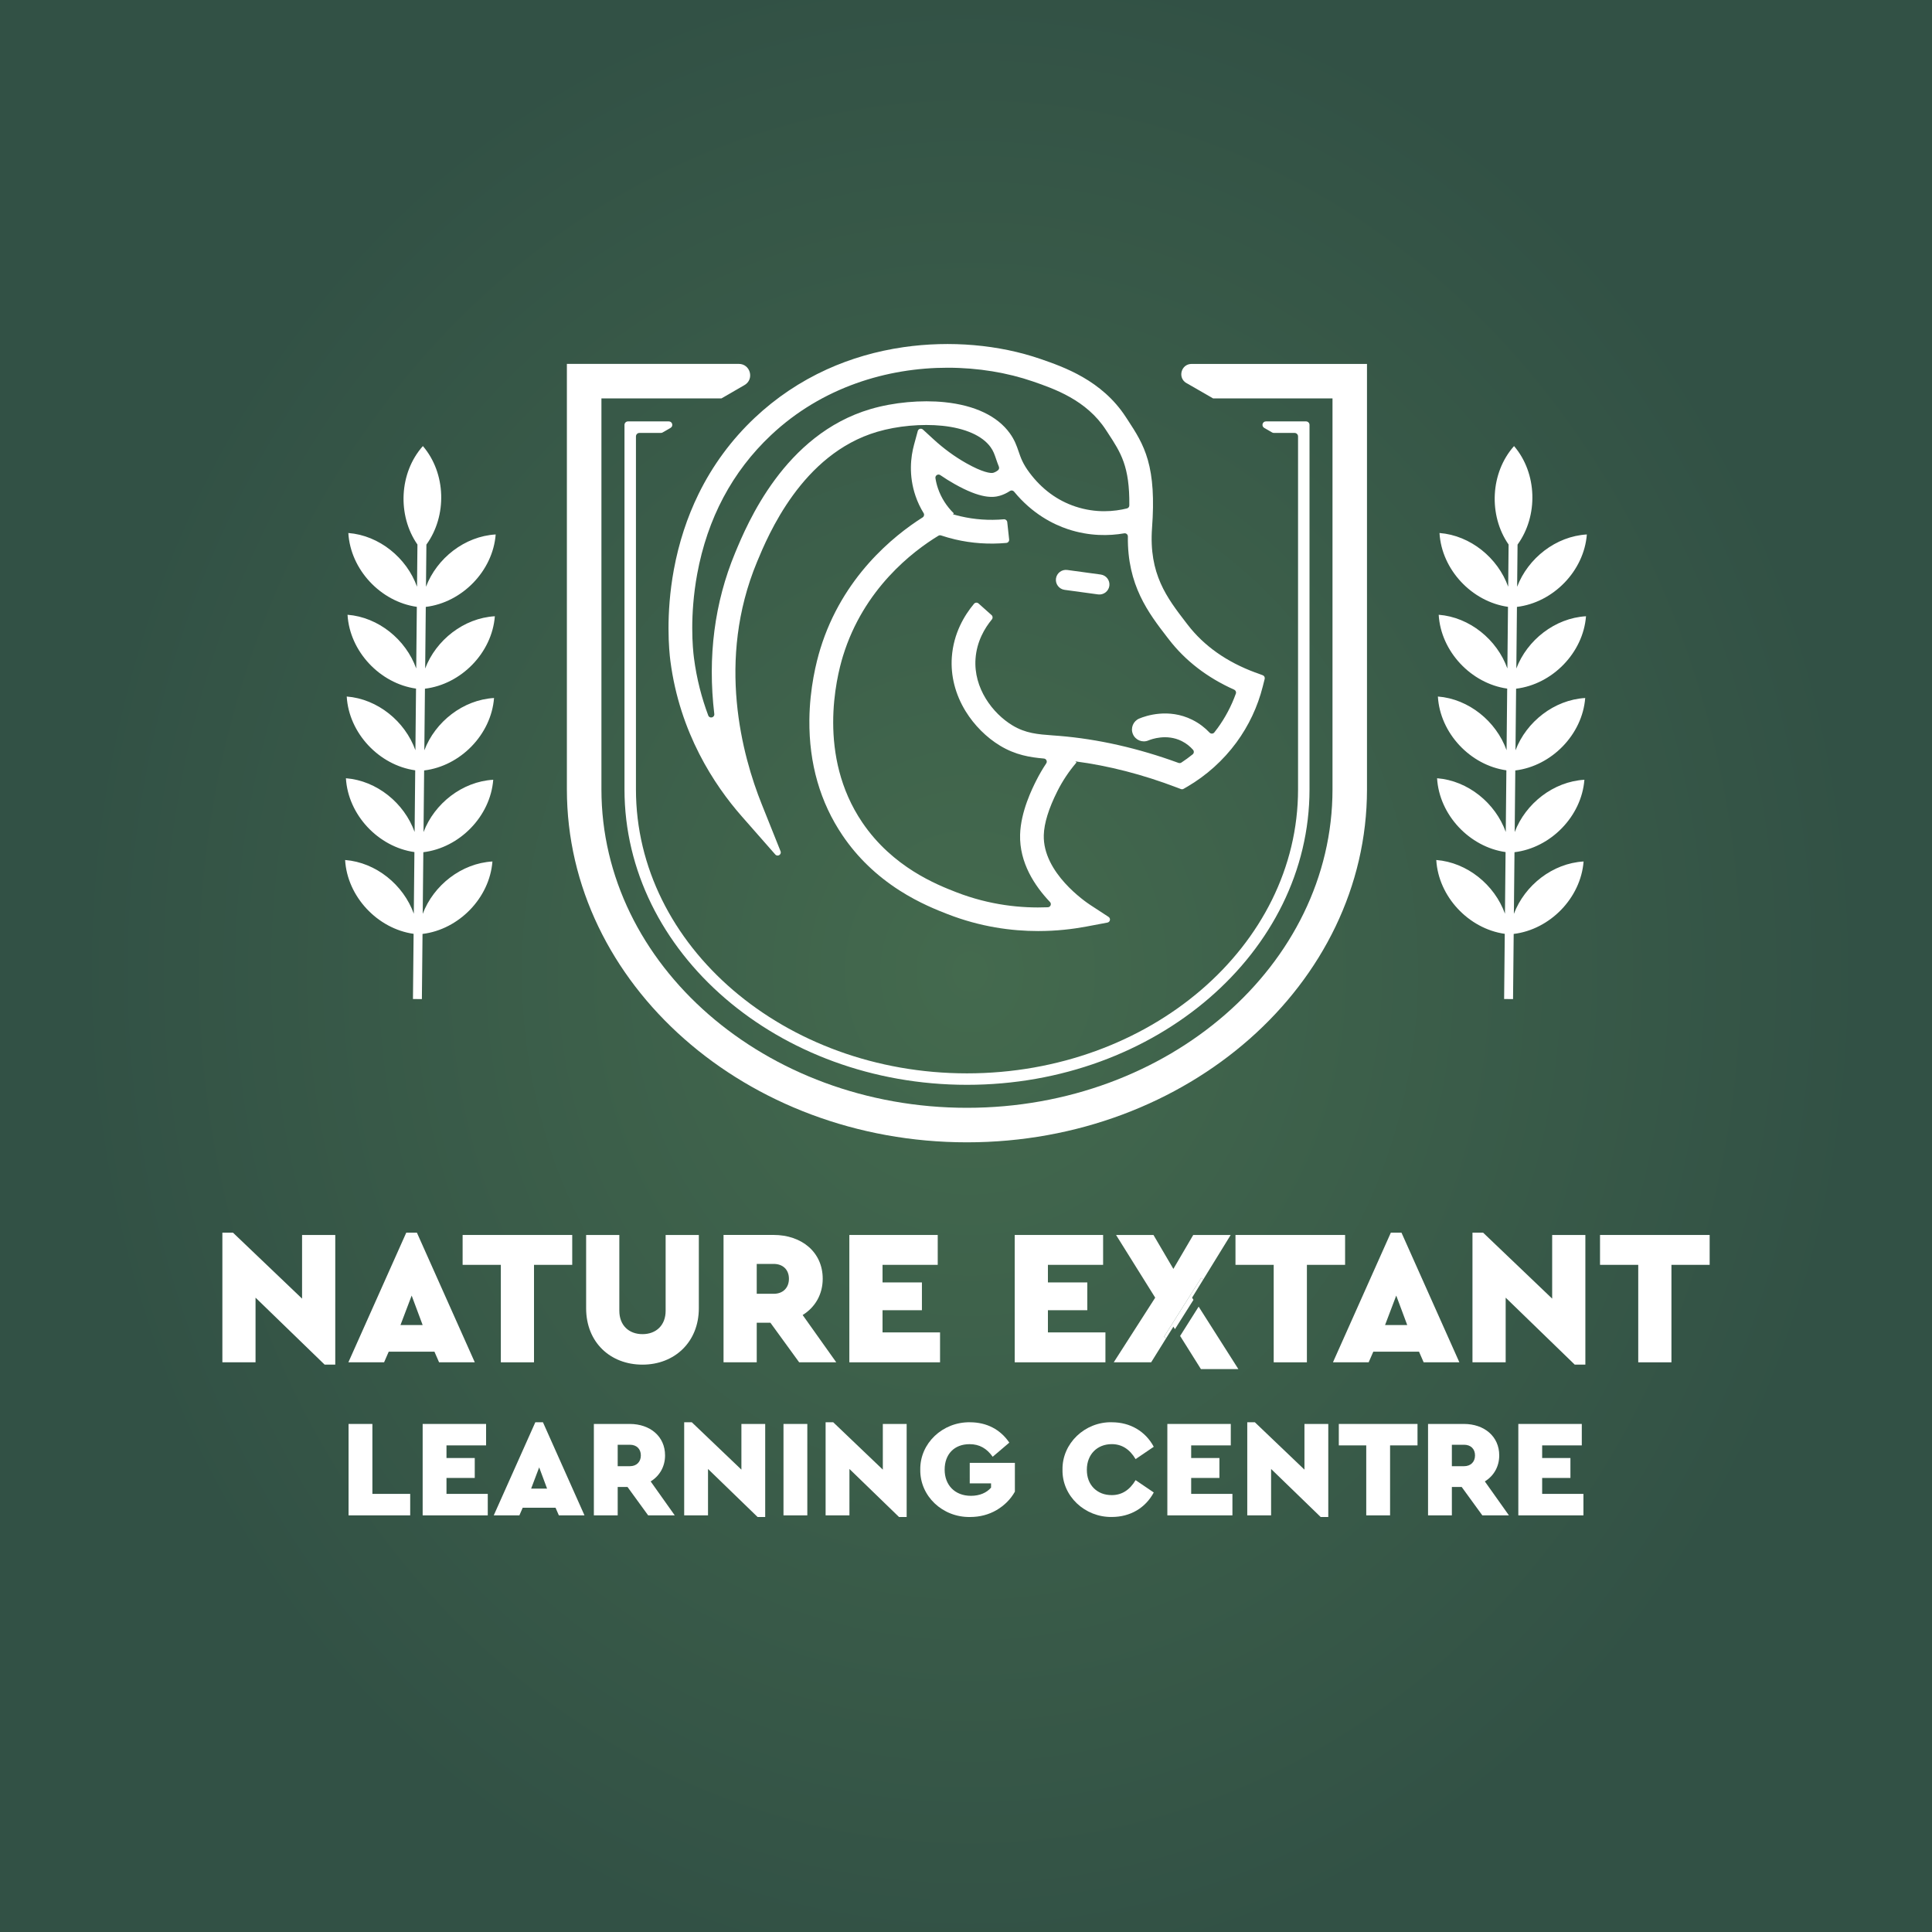 <?xml version="1.0" encoding="UTF-8"?>
<svg id="Layer_1" data-name="Layer 1" xmlns="http://www.w3.org/2000/svg" xmlns:xlink="http://www.w3.org/1999/xlink" viewBox="0 0 600 600">
  <rect x="0" y="0" width="600" height="600" fill="#808080" stroke="none"/>
  <defs>
    <style>
      .cls-1 {
        fill: #fff;
      }

      .cls-2 {
        clip-path: url(#clippath-1);
      }

      .cls-3 {
        fill: url(#radial-gradient);
      }

      .cls-4 {
        clip-path: url(#clippath);
      }

      .cls-5 {
        fill: none;
      }
    </style>
    <clipPath id="clippath">
      <rect class="cls-5" x="0" width="600" height="600"/>
    </clipPath>
    <radialGradient id="radial-gradient" cx="224.06" cy="223.96" fx="224.06" fy="223.96" r=".46" gradientTransform="translate(-136512.54 156658.37) scale(610.61 -698.15)" gradientUnits="userSpaceOnUse">
      <stop offset="0" stop-color="#446a4e"/>
      <stop offset="1" stop-color="#325145"/>
    </radialGradient>
    <clipPath id="clippath-1">
      <rect class="cls-5" x="-49.25" y="-5.46" width="698.5" height="610.92"/>
    </clipPath>
  </defs>
  <g class="cls-4">
    <rect class="cls-3" x="0" y="0" width="600" height="600"/>
  </g>
  <g class="cls-2">
    <path class="cls-1" d="m389.88,208.87c-8.91-3.29-15.99-8.29-21.04-14.86l-.46-.6c-5.99-7.78-11.65-15.14-10.6-29.49.66-8.96.24-15.66-1.31-21.08-1.46-5.1-3.75-8.6-6.17-12.31-.22-.34-.44-.68-.67-1.02-7.44-11.45-19.35-15.56-26.46-18.02-12.93-4.46-28.04-5.77-42.56-3.68-8.38,1.21-16.39,3.53-23.83,6.91-8.26,3.76-15.8,8.82-22.41,15.05-7.21,6.8-13.08,14.77-17.45,23.69-3.54,7.23-6.11,15.12-7.65,23.45-2.58,14.01-1.48,25.22-1.08,28.32,2.89,22.34,13.64,38.58,22.15,48.27l10.43,11.87c.72.82,2.04.01,1.64-1l-5.87-14.67c-5.99-14.96-14.14-44.62-1.44-75.19,3.44-8.29,13.93-33.53,37.33-40.41,6.24-1.84,13.8-2.53,20.22-1.87,7.11.74,12.43,3.09,14.98,6.63.87,1.2,1.23,2.26,1.73,3.74.24.71.51,1.49.85,2.33.16.4.05.86-.29,1.13-.47.37-.97.63-1.48.78-.75.22-3.36-.16-8.38-3-3.6-2.04-7.01-4.53-10.15-7.42l-3.29-3.02c-.54-.49-1.41-.24-1.6.46l-1.17,4.31c-1,3.69-1.72,9.45.49,15.9.63,1.85,1.48,3.63,2.51,5.3.27.45.13,1.03-.31,1.31-9.03,5.72-24.92,18.51-31.78,40.82-1.23,4-3.3,12.18-3.4,22.08-.13,13.52,3.34,25.6,10.32,35.9,4.56,6.74,10.52,12.48,17.69,17.07,6.16,3.94,11.84,6.15,14.9,7.34,10.16,3.96,19.84,5.26,28.15,5.26,5.69,0,10.74-.61,14.87-1.38l6.63-1.25c.86-.16,1.09-1.29.35-1.77l-5.65-3.69c-1.51-.99-14.78-10-14.46-21.7.1-3.69,1.52-8.28,4.22-13.65,1.6-3.19,3.61-6.2,5.95-8.93l-.38-.33c10.34,1.35,20.94,4.08,31.58,8.14l1.21.46c.28.11.58.08.84-.07l1.12-.65c5.95-3.46,11.24-8.23,15.3-13.77,3.82-5.22,6.57-11.05,8.16-17.34l.6-2.37c.12-.48-.14-.98-.61-1.15l-2.29-.85Zm-96.46-83.96c-7.32-.76-15.94.03-23.06,2.13-26.78,7.88-38.28,35.56-42.06,44.66-6.4,15.41-8.58,32.24-6.47,50.03.14,1.14-1.48,1.54-1.88.46-2.02-5.39-3.6-11.36-4.44-17.89-.37-2.83-1.37-13.08,1.01-26.04,3.18-17.28,10.89-31.79,22.91-43.11,15.9-14.98,36.23-20.95,54.88-20.95,9.53,0,18.62,1.56,26.46,4.26,6.62,2.29,16.63,5.74,22.69,15.07.23.35.46.7.68,1.04,3.93,6.01,6.71,10.25,6.58,22.39,0,.45-.31.84-.75.94-3.91.97-9.62,1.52-15.97-.58-5.65-1.87-10.45-5.41-14.28-10.52-2.08-2.78-2.71-4.62-3.38-6.58-.6-1.75-1.22-3.57-2.73-5.66-3.85-5.34-10.83-8.68-20.2-9.65m84.65,101.31c-.31.42-.62.83-.94,1.24-.37.47-1.07.49-1.48.06-1.37-1.45-3.13-2.87-5.38-3.99-7.36-3.66-14.45-1.22-16.45-.38-1.88.78-2.77,2.94-1.98,4.82.79,1.88,2.94,2.77,4.82,1.98.9-.38,5.65-2.14,10.33.19,1.51.75,2.66,1.74,3.52,2.71.37.41.33,1.06-.1,1.41-1.13.92-2.31,1.77-3.52,2.57-.26.17-.58.2-.87.1-12.53-4.58-25.01-7.41-37.13-8.4-.63-.05-1.26-.1-1.87-.14-4.73-.35-8.47-.63-12.59-3.12-6.17-3.73-12.11-11.57-11.46-20.69.38-5.38,2.85-9.52,5.08-12.22.33-.4.29-1-.1-1.34l-4.05-3.61c-.41-.37-1.04-.32-1.4.1-2.99,3.57-6.36,9.15-6.89,16.56-.41,5.78,1.08,11.6,4.29,16.82,2.68,4.35,6.48,8.15,10.71,10.7,4.79,2.89,9.26,3.6,13.59,3.98.74.06,1.14.89.73,1.5-1.15,1.73-2.19,3.52-3.12,5.37-1.19,2.37-4.8,9.56-5,16.76-.24,8.72,4.54,15.94,9.28,20.92.57.6.17,1.6-.66,1.64-8.16.33-18.04-.63-28.48-4.69-5.89-2.3-19.68-7.67-29.16-21.67-13.96-20.62-8.11-44.77-5.98-51.68,6.43-20.89,21.71-32.53,29.64-37.35.24-.15.53-.17.8-.09,1.44.48,2.9.89,4.37,1.24,5.17,1.21,10.53,1.58,15.92,1.09.54-.05.93-.54.87-1.08l-.59-5.4c-.06-.53-.53-.91-1.06-.86-4.57.4-9.1.08-13.47-.94-.78-.18-1.56-.39-2.33-.62l.27-.28c-2.22-2.16-3.92-4.83-4.91-7.71-.38-1.11-.64-2.19-.8-3.23-.13-.84.81-1.42,1.51-.94,1.43.98,2.9,1.9,4.39,2.74,8.14,4.61,11.95,4.3,14.11,3.66,1.09-.32,2.14-.82,3.12-1.47.42-.28.97-.19,1.29.2,5.66,6.9,12.15,10.15,16.73,11.67,6.68,2.21,12.78,2.09,17.47,1.28.6-.1,1.15.36,1.14.97-.21,15.15,6.38,23.73,12.25,31.35l.46.59c5.11,6.65,11.93,11.9,20.3,15.64.46.21.7.73.53,1.21-1.39,3.88-3.32,7.52-5.76,10.86"/>
    <path class="cls-1" d="m341.86,178.43l-10.41-1.42c-1.7-.23-3.27.96-3.51,2.66-.23,1.7.96,3.27,2.66,3.51l10.41,1.42c1.7.23,3.27-.96,3.51-2.66.23-1.7-.96-3.27-2.66-3.51"/>
    <path class="cls-1" d="m368.48,118.97l8.26,4.76h37.08v121.42c0,54.52-50.91,98.89-113.52,98.89s-113.52-44.37-113.52-98.89v-121.42h37.27l7.16-4.14c3.12-1.8,1.84-6.58-1.77-6.58h-53.39v132.14c0,60.43,55.73,109.61,124.24,109.61s124.24-49.18,124.24-109.61V113.02h-54.47c-3.27,0-4.43,4.33-1.59,5.96"/>
    <path class="cls-1" d="m392.61,132.89l2.47,1.42c.16.09.35.14.54.14h6.42c.59,0,1.08.48,1.08,1.08v109.63c0,48.62-46.13,88.18-102.81,88.18s-102.81-39.57-102.81-88.18v-109.63c0-.59.48-1.08,1.08-1.08h6.67c.19,0,.38-.05.54-.15l2.46-1.42c.95-.55.56-2.01-.54-2.01h-12.69c-.59,0-1.08.48-1.08,1.08v113.2c0,50.58,47.71,91.75,106.37,91.75s106.37-41.16,106.37-91.75v-113.2c0-.59-.48-1.08-1.08-1.08h-12.45c-1.1,0-1.49,1.46-.54,2.01"/>
    <path class="cls-1" d="m470.91,207.62l.19-19.14c11.25-1.36,20.83-11.14,21.71-22.5-9.63.56-18.27,7.37-21.65,16.25l.13-13.1c6.47-8.92,6.14-22.16-1.09-30.6-7.39,8.3-7.98,21.53-1.69,30.58l-.13,13.1c-3.21-8.95-11.71-15.93-21.33-16.68.66,11.38,10.05,21.34,21.27,22.93l-.19,19.14c-3.21-8.95-11.71-15.93-21.33-16.68.66,11.37,10.05,21.34,21.27,22.93l-.19,19.14c-3.21-8.95-11.71-15.93-21.33-16.68.66,11.37,10.05,21.34,21.27,22.92l-.19,19.14c-3.21-8.95-11.71-15.93-21.33-16.68h0c.66,11.37,10.05,21.34,21.27,22.93l-.19,19.14c-3.21-8.95-11.71-15.93-21.33-16.68.66,11.37,10.05,21.34,21.27,22.93l-.2,20.24,2.77.03.2-20.24c11.25-1.36,20.83-11.14,21.71-22.5-9.63.56-18.27,7.37-21.65,16.26l.19-19.14c11.25-1.36,20.83-11.14,21.71-22.5-9.63.56-18.27,7.37-21.65,16.25l.19-19.14c11.25-1.36,20.83-11.14,21.71-22.5-9.63.56-18.27,7.37-21.65,16.25l.19-19.14c11.25-1.36,20.83-11.14,21.71-22.5-9.63.56-18.27,7.37-21.65,16.25"/>
    <path class="cls-1" d="m132.04,207.62l.19-19.14c11.25-1.36,20.83-11.14,21.71-22.5-9.63.56-18.27,7.37-21.65,16.25l.13-13.1c6.47-8.92,6.14-22.16-1.09-30.6-7.39,8.3-7.98,21.53-1.69,30.58l-.13,13.1c-3.21-8.95-11.71-15.93-21.33-16.68.66,11.38,10.05,21.34,21.27,22.93l-.19,19.14c-3.21-8.95-11.71-15.93-21.33-16.68.66,11.37,10.05,21.34,21.27,22.93l-.19,19.14c-3.21-8.95-11.71-15.93-21.33-16.68.66,11.37,10.05,21.34,21.27,22.92l-.19,19.14c-3.21-8.95-11.71-15.93-21.33-16.68h0c.66,11.37,10.05,21.34,21.27,22.93l-.19,19.14c-3.21-8.95-11.71-15.93-21.33-16.68.66,11.37,10.05,21.34,21.27,22.93l-.2,20.24,2.77.03.2-20.24c11.25-1.36,20.83-11.14,21.71-22.5-9.63.56-18.27,7.37-21.65,16.26l.19-19.14c11.25-1.36,20.83-11.14,21.71-22.5-9.63.56-18.27,7.37-21.65,16.25l.19-19.14c11.25-1.36,20.83-11.14,21.71-22.5-9.63.56-18.27,7.37-21.65,16.25l.19-19.14c11.25-1.36,20.83-11.14,21.71-22.5-9.63.56-18.27,7.37-21.65,16.25"/>
    <polygon class="cls-1" points="108.25 442.22 115.65 442.22 115.65 463.94 127.39 463.94 127.39 470.61 108.25 470.61 108.25 442.22"/>
    <polygon class="cls-1" points="131.26 442.22 150.96 442.22 150.96 448.88 138.66 448.88 138.66 452.8 147.44 452.8 147.44 458.99 138.66 458.99 138.66 463.94 151.48 463.94 151.48 470.61 131.26 470.61 131.26 442.22"/>
    <path class="cls-1" d="m172.52,468.24h-10.19l-1.03,2.37h-7.96l12.91-28.91h2.37l12.9,28.91h-7.96l-1.03-2.37Zm-5.08-12.52l-2.49,6.58h4.95l-2.45-6.58Z"/>
    <path class="cls-1" d="m201.29,470.61l-6.41-8.82h-3.05v8.82h-7.4v-28.39h11.14c6.32,0,10.97,3.87,10.97,9.76,0,3.48-1.68,6.37-4.47,8.09l7.48,10.54h-8.26Zm-9.46-15.27h3.79c2.06,0,3.4-1.33,3.4-3.35s-1.33-3.31-3.4-3.31h-3.79v6.67Z"/>
    <polygon class="cls-1" points="237.64 442.22 237.64 471.12 235.28 471.12 219.88 456.2 219.88 470.61 212.48 470.61 212.48 441.7 214.85 441.7 230.25 456.41 230.25 442.22 237.64 442.22"/>
    <rect class="cls-1" x="243.32" y="442.22" width="7.4" height="28.39"/>
    <polygon class="cls-1" points="281.57 442.22 281.57 471.12 279.2 471.12 263.8 456.2 263.8 470.61 256.4 470.61 256.4 441.7 258.77 441.7 274.17 456.41 274.17 442.22 281.57 442.22"/>
    <path class="cls-1" d="m301.23,441.7c5.2,0,9.46,2.24,12.22,6.32l-5.16,4.39c-1.85-2.58-4.09-3.91-7.18-3.91-4.78,0-7.74,3.14-7.74,7.91s3.14,8.13,8.17,8.13c2.71,0,4.86-.95,6.24-2.54v-1.33h-6.62v-6.37h14.02v8.95c-1.33,2.37-3.23,4.26-5.68,5.72-2.45,1.42-5.2,2.15-8.26,2.15-8.52.13-15.57-6.49-15.44-14.71-.13-8.17,6.93-14.84,15.44-14.71"/>
    <path class="cls-1" d="m345.32,441.7c5.68,0,10.41,2.8,12.99,7.61l-5.64,3.83c-1.85-3.1-4.3-4.65-7.4-4.65-4.52,0-7.74,3.18-7.74,7.96,0,2.37.73,4.26,2.15,5.72,1.46,1.42,3.31,2.15,5.59,2.15,3.1,0,5.55-1.55,7.4-4.65l5.64,3.83c-2.58,4.82-7.31,7.61-13.03,7.61-8.34.13-15.49-6.49-15.31-14.71-.13-8.13,6.93-14.88,15.36-14.71"/>
    <polygon class="cls-1" points="362.53 442.22 382.23 442.22 382.23 448.88 369.93 448.88 369.93 452.8 378.7 452.8 378.7 458.99 369.93 458.99 369.93 463.94 382.74 463.94 382.74 470.61 362.53 470.61 362.53 442.22"/>
    <polygon class="cls-1" points="412.51 442.22 412.51 471.12 410.15 471.12 394.75 456.2 394.75 470.61 387.35 470.61 387.35 441.7 389.71 441.7 405.11 456.41 405.11 442.22 412.51 442.22"/>
    <polygon class="cls-1" points="424.3 448.88 415.78 448.88 415.78 442.22 440.22 442.22 440.22 448.88 431.7 448.88 431.7 470.61 424.3 470.61 424.3 448.88"/>
    <path class="cls-1" d="m460.35,470.61l-6.41-8.82h-3.05v8.82h-7.4v-28.39h11.14c6.32,0,10.97,3.87,10.97,9.76,0,3.48-1.68,6.37-4.47,8.09l7.48,10.54h-8.26Zm-9.46-15.27h3.79c2.06,0,3.4-1.33,3.4-3.35s-1.33-3.31-3.4-3.31h-3.79v6.67Z"/>
    <polygon class="cls-1" points="471.53 442.22 491.24 442.22 491.24 448.88 478.93 448.88 478.93 452.8 487.71 452.8 487.71 458.99 478.93 458.99 478.93 463.94 491.75 463.94 491.75 470.61 471.53 470.61 471.53 442.22"/>
    <polygon class="cls-1" points="104.12 383.53 104.12 423.8 100.82 423.8 79.36 403 79.36 423.08 69.06 423.08 69.06 382.81 72.35 382.81 93.81 403.3 93.81 383.53 104.12 383.53"/>
    <path class="cls-1" d="m134.92,419.78h-14.2l-1.44,3.3h-11.09l17.98-40.27h3.3l17.98,40.27h-11.09l-1.44-3.3Zm-7.07-17.44l-3.48,9.17h6.89l-3.42-9.17Z"/>
    <polygon class="cls-1" points="155.54 392.81 143.67 392.81 143.67 383.53 177.71 383.53 177.71 392.81 165.84 392.81 165.84 423.08 155.54 423.08 155.54 392.81"/>
    <path class="cls-1" d="m182.03,383.53h10.31v23.55c0,4.49,2.94,7.25,7.19,7.25s7.19-2.76,7.19-7.25v-23.55h10.31v22.77c0,10.43-7.49,17.5-17.5,17.5s-17.5-6.95-17.5-17.5v-22.77Z"/>
    <path class="cls-1" d="m248.19,423.08l-8.93-12.29h-4.25v12.29h-10.31v-39.56h15.52c8.81,0,15.28,5.39,15.28,13.6,0,4.85-2.34,8.87-6.23,11.27l10.43,14.68h-11.51Zm-13.18-21.28h5.27c2.88,0,4.73-1.86,4.73-4.67s-1.86-4.61-4.73-4.61h-5.27v9.29Z"/>
    <polygon class="cls-1" points="263.77 383.53 291.22 383.53 291.22 392.81 274.08 392.81 274.08 398.27 286.31 398.27 286.31 406.9 274.08 406.9 274.08 413.79 291.94 413.79 291.94 423.08 263.77 423.08 263.77 383.53"/>
    <polygon class="cls-1" points="315.13 383.53 342.58 383.53 342.58 392.81 325.44 392.81 325.44 398.27 337.67 398.27 337.67 406.9 325.44 406.9 325.44 413.79 343.3 413.79 343.3 423.08 315.13 423.08 315.13 383.53"/>
    <polygon class="cls-1" points="395.56 392.81 383.69 392.81 383.69 383.53 417.73 383.53 417.73 392.81 405.87 392.81 405.87 423.08 395.56 423.08 395.56 392.81"/>
    <path class="cls-1" d="m440.69,419.78h-14.2l-1.44,3.3h-11.09l17.98-40.27h3.3l17.98,40.27h-11.09l-1.44-3.3Zm-7.07-17.44l-3.48,9.17h6.89l-3.42-9.17Z"/>
    <polygon class="cls-1" points="492.35 383.53 492.35 423.8 489.05 423.8 467.6 403 467.6 423.08 457.29 423.08 457.29 382.81 460.59 382.81 482.04 403.3 482.04 383.53 492.35 383.53"/>
    <polygon class="cls-1" points="508.77 392.81 496.9 392.81 496.9 383.53 530.95 383.53 530.95 392.81 519.08 392.81 519.08 423.08 508.77 423.08 508.77 392.81"/>
    <polygon class="cls-1" points="361.74 416.27 364.42 412.03 364.4 411.99 361.74 416.27"/>
    <polygon class="cls-1" points="373.03 396.89 373.71 397.32 382.2 383.53 370.57 383.53 364.4 394.07 358.22 383.53 346.6 383.53 358.76 403 345.88 423.08 357.5 423.08 361.74 416.27 362.19 415.54 361.51 415.11 373.03 396.89"/>
    <polygon class="cls-1" points="384.59 425.19 372.25 405.79 366.5 414.89 372.96 425.19 384.59 425.19"/>
    <polygon class="cls-1" points="370.21 403 373.71 397.32 373.02 396.89 361.51 415.11 362.19 415.54 364.4 411.99 364.42 412.03 364.89 412.78 370.64 403.68 370.21 403"/>
  </g>
</svg>